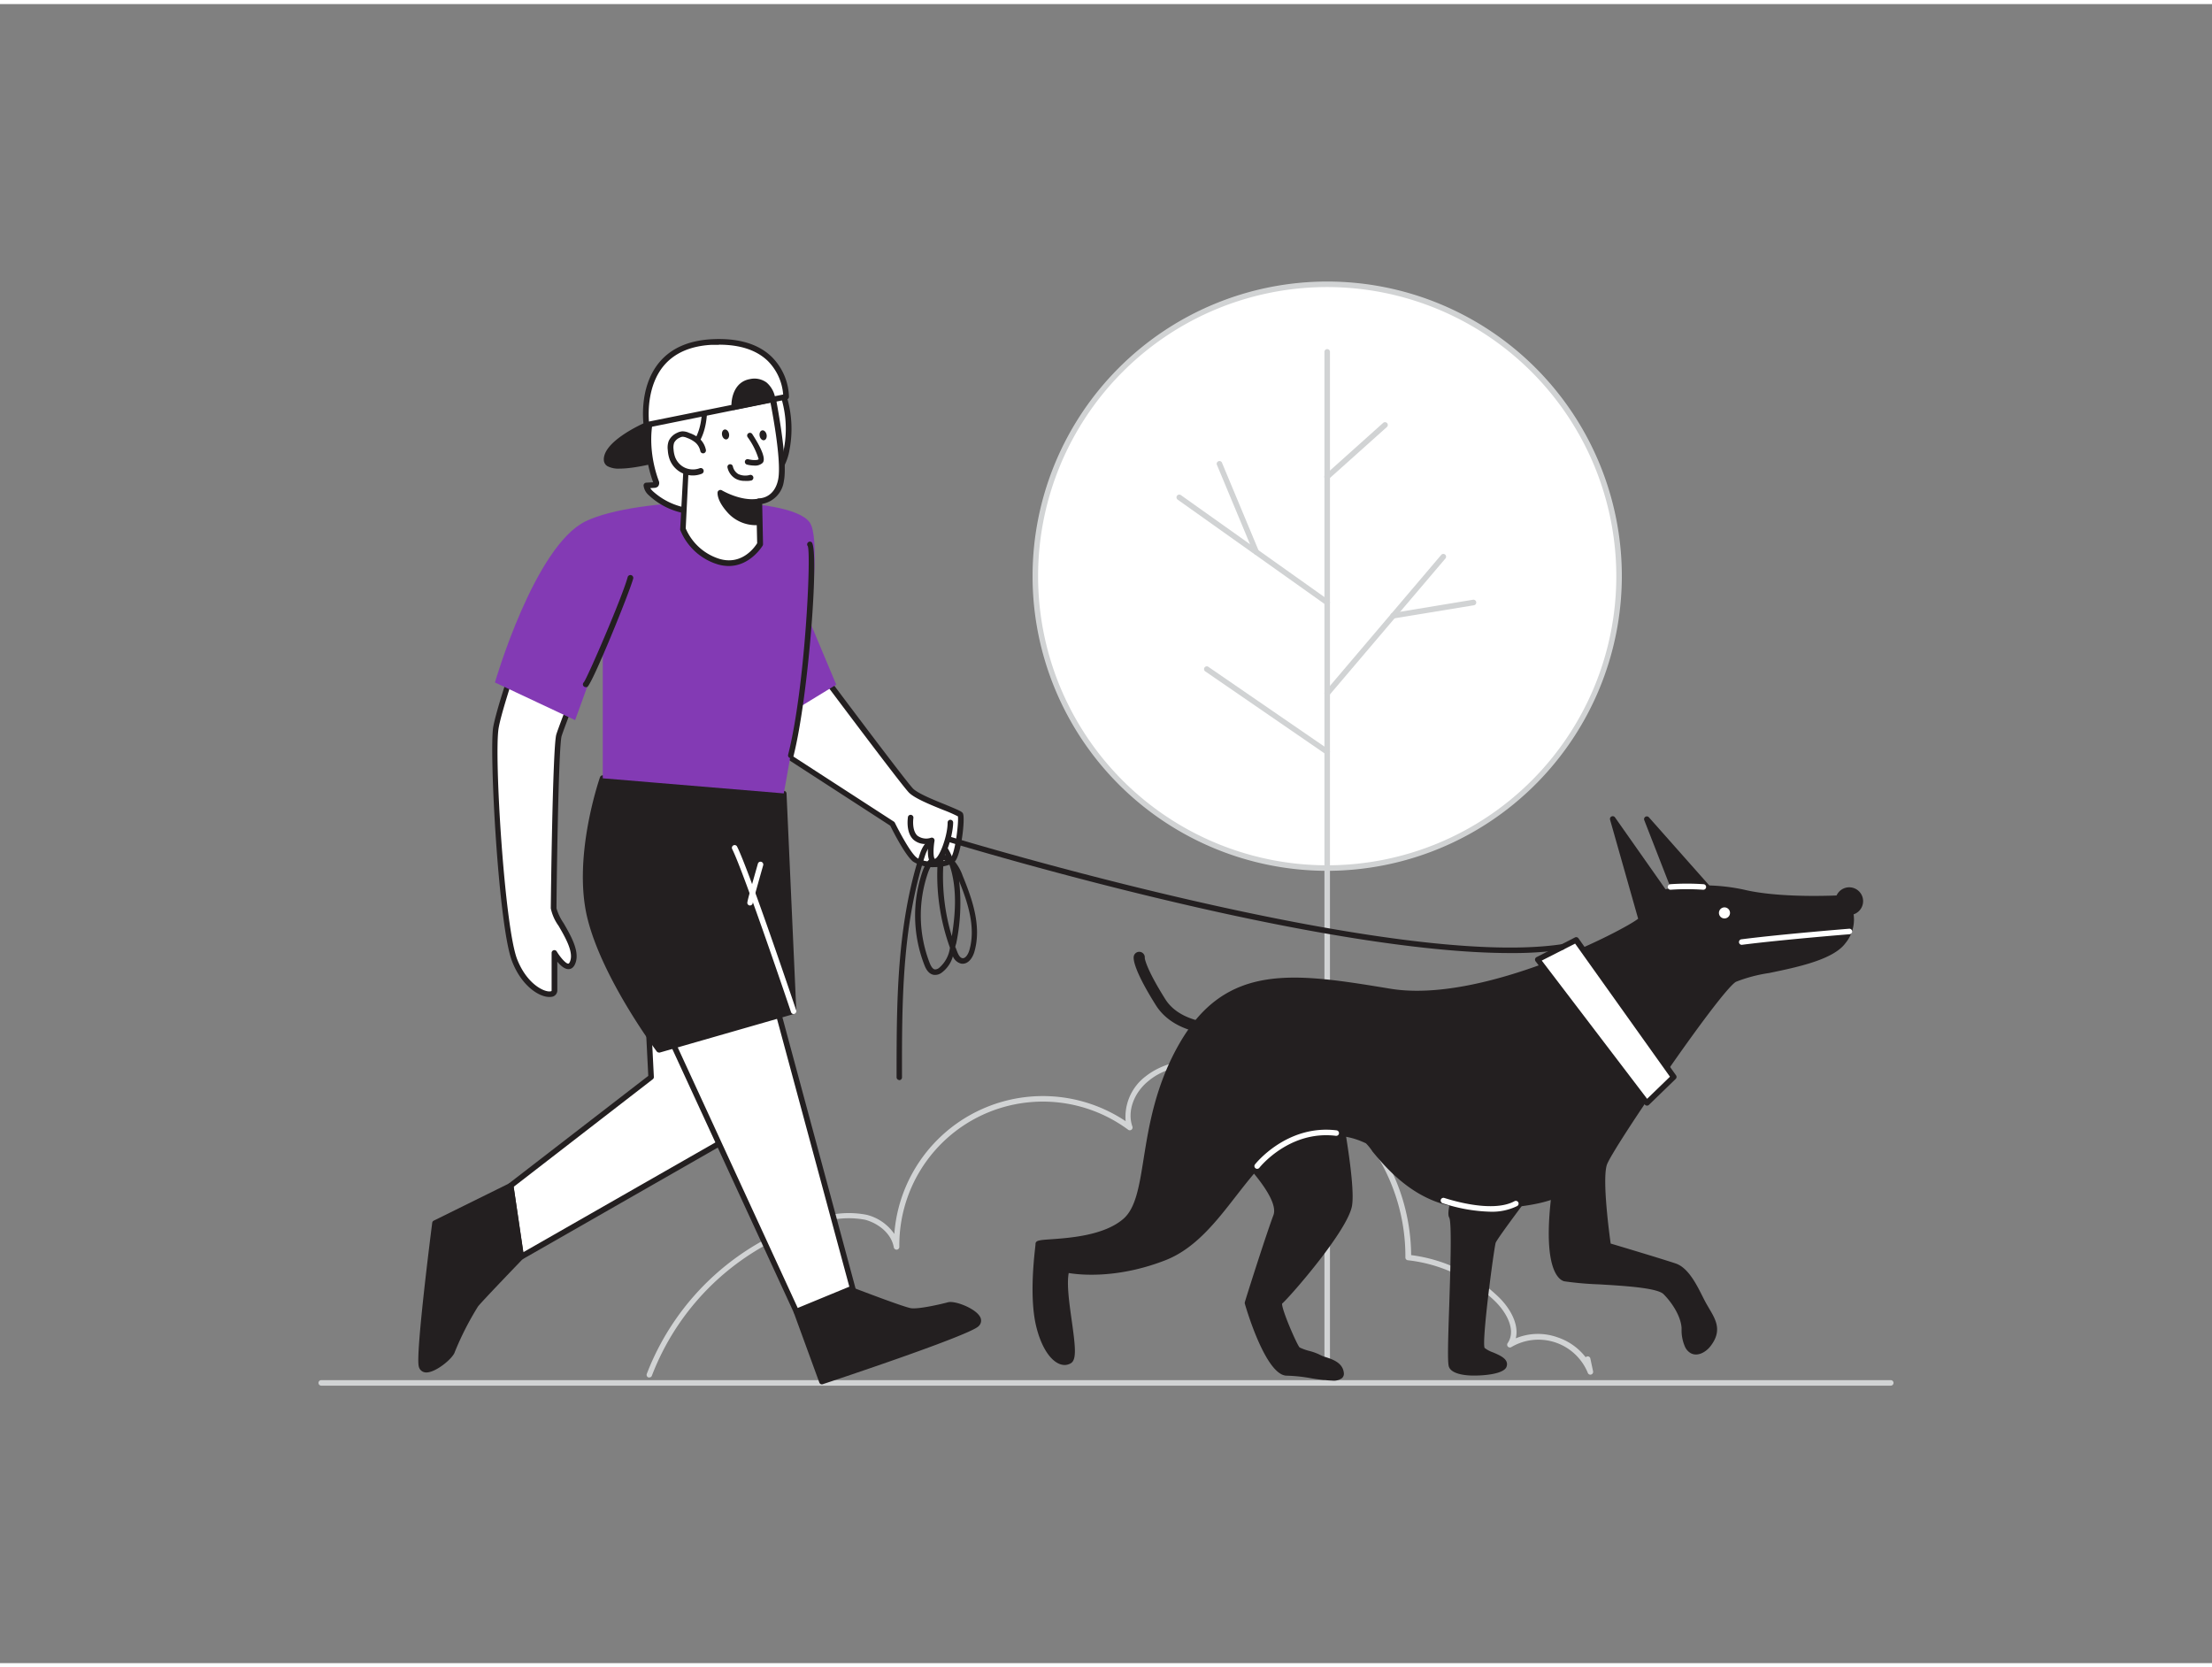 <svg xmlns="http://www.w3.org/2000/svg" viewBox="0 0 400 300" width="406" height="306" class="illustration styles_illustrationTablet__1DWOa"><rect x="0" y="0" width="400" height="300" fill="#808080" stroke="none"/><g id="_106_dog_walking" data-name="#106_dog_walking"><path d="M117.43,248.34a.57.57,0,0,1-.18,0,.5.5,0,0,1-.29-.64,46.59,46.59,0,0,1,31.47-28.31,17,17,0,0,1,8.29-.46,8.6,8.6,0,0,1,5,3.46A26.94,26.94,0,0,1,203.55,202a9.2,9.2,0,0,1,3.65-8.13c2.35-1.85,5.53-2.88,9.7-3.16a35.89,35.89,0,0,1,38.28,35.51A27.88,27.88,0,0,1,271,233.8c2.14,2.07,3.72,5,3.1,7.47a10.44,10.44,0,0,1,7.5-.2,10.72,10.72,0,0,1,5.14,3.62.61.61,0,0,1,.26-.15.49.49,0,0,1,.59.39l.49,2.31a.5.5,0,0,1-.36.58.49.49,0,0,1-.6-.32,9.64,9.64,0,0,0-13.8-4.66.5.5,0,0,1-.63-.06.51.51,0,0,1-.06-.64c1.54-2.22-.06-5.43-2.32-7.62a27,27,0,0,0-15.73-7.37.5.5,0,0,1-.44-.5,34.88,34.88,0,0,0-37.21-35c-4,.26-7,1.23-9.15,3-2.72,2.13-4,5.56-3,8.34a.51.51,0,0,1-.18.56.49.49,0,0,1-.59,0,25.95,25.95,0,0,0-41.38,21.18.52.52,0,0,1-.46.51.53.53,0,0,1-.54-.41c-.46-2.64-2.93-4.39-5.17-5a16.15,16.15,0,0,0-7.8.46A45.6,45.6,0,0,0,117.89,248,.48.48,0,0,1,117.43,248.34Z" fill="#d1d3d4"></path><circle cx="239.98" cy="103.45" r="52.78" fill="#fff"></circle><path d="M240,156.73a53.28,53.28,0,1,1,53.28-53.28A53.34,53.34,0,0,1,240,156.73Zm0-105.56a52.28,52.28,0,1,0,52.28,52.28A52.34,52.34,0,0,0,240,51.17Z" fill="#d1d3d4"></path><path d="M240,249.83a.51.51,0,0,1-.5-.5V62.89a.5.5,0,0,1,.5-.5.5.5,0,0,1,.5.5V249.33A.5.5,0,0,1,240,249.83Z" fill="#d1d3d4"></path><path d="M240,125.15a.49.49,0,0,1-.32-.12.51.51,0,0,1-.06-.71l21-24.72a.5.5,0,1,1,.76.65l-21,24.72A.49.49,0,0,1,240,125.15Z" fill="#d1d3d4"></path><path d="M240,108.7a.52.52,0,0,1-.29-.09l-26.75-19a.5.5,0,0,1,.58-.82l26.75,19a.5.5,0,0,1-.29.91Z" fill="#d1d3d4"></path><path d="M341.91,249.83H58.09a.51.51,0,0,1-.5-.5.5.5,0,0,1,.5-.5H341.91a.5.5,0,0,1,.5.5A.51.51,0,0,1,341.91,249.83Z" fill="#d1d3d4"></path><path d="M240,86a.49.49,0,0,1-.37-.16.5.5,0,0,1,0-.71l10.49-9.4a.5.5,0,1,1,.67.75l-10.5,9.4A.5.5,0,0,1,240,86Z" fill="#d1d3d4"></path><path d="M251.9,111.1a.49.49,0,0,1-.49-.41.51.51,0,0,1,.41-.58l14.54-2.4a.5.5,0,1,1,.17,1L252,111.1Z" fill="#d1d3d4"></path><path d="M240,135.72a.47.47,0,0,1-.28-.09l-21.82-15a.5.5,0,0,1,.56-.82l21.83,15a.5.5,0,0,1,.12.69A.49.49,0,0,1,240,135.72Z" fill="#d1d3d4"></path><path d="M227.16,99.55a.5.5,0,0,1-.46-.3l-6.61-15.86A.5.5,0,1,1,221,83l6.61,15.85a.49.49,0,0,1-.26.65A.48.48,0,0,1,227.16,99.55Z" fill="#d1d3d4"></path><path d="M96.48,109.44s-6,16.78-6.8,21.38,1,36.16,3.4,42.15,7.19,7,7.19,5.39v-6.79s2.6,4.4,3.4,1.4-3.55-7.86-3.55-9.46.35-29.29.95-31.29,7.33-19.1,7.33-19.1" fill="#fff"></path><path d="M99.33,179.54c-1.87,0-5-2-6.71-6.39-2.49-6.22-4.18-38.12-3.43-42.42C90,126.15,95.76,110,96,109.28a.5.5,0,1,1,.94.33c-.06.17-6,16.79-6.77,21.3-.85,4.89,1.07,36.14,3.37,41.87,1.82,4.56,5,5.94,6,5.74.21,0,.21-.11.21-.16v-6.79a.49.49,0,0,1,.37-.48.49.49,0,0,1,.56.23c.65,1.08,1.69,2.26,2.1,2.19.1,0,.26-.19.39-.67.44-1.67-1-4.16-2.16-6.16a8.32,8.32,0,0,1-1.41-3.17c0-.28.32-29.26,1-31.44.6-2,7.07-18.44,7.34-19.14a.51.51,0,0,1,.65-.28.5.5,0,0,1,.28.65c-.07.17-6.72,17.11-7.31,19.06s-.93,28.79-.93,31.15a9.25,9.25,0,0,0,1.28,2.67c1.25,2.16,2.8,4.85,2.25,6.92-.23.85-.63,1.32-1.21,1.4-.77.1-1.56-.6-2.17-1.34v5.2a1.16,1.16,0,0,1-1,1.15A2.77,2.77,0,0,1,99.33,179.54Z" fill="#231f20"></path><path d="M143.9,114.87s19.17,25.7,20.77,27.33,8.64,3.8,8.94,4.39-.3,6.88-1.35,8.08-5.39,1.2-6.89,0-4-6.44-4-6.44l-23.14-15Z" fill="#fff"></path><path d="M169,156.06a6.67,6.67,0,0,1-3.89-1c-1.45-1.16-3.71-5.65-4.12-6.49l-23-14.9a.52.52,0,0,1-.21-.57l5.71-18.38a.49.49,0,0,1,.39-.34.49.49,0,0,1,.49.19c.19.26,19.17,25.7,20.73,27.28.87.89,3.76,2.06,5.87,2.91,2.39,1,3,1.24,3.16,1.6.44.87-.31,7.37-1.42,8.64C172,155.7,170.51,156.06,169,156.06Zm-30.17-23,22.82,14.78a.55.55,0,0,1,.17.2c.7,1.43,2.76,5.34,3.91,6.27,1.37,1.1,5.4,1,6.21.06s1.45-6.51,1.28-7.49a26.52,26.52,0,0,0-2.65-1.16c-2.31-.93-5.19-2.1-6.21-3.14-1.46-1.49-16.94-22.19-20.23-26.6Z" fill="#231f20"></path><polygon points="92.34 213.67 117.74 194.06 116.56 170.77 138.88 171.97 137.94 201.54 94.24 226.51 92.34 213.67" fill="#fff"></polygon><path d="M94.24,227a.5.5,0,0,1-.5-.43l-1.9-12.84a.52.52,0,0,1,.19-.47l25.2-19.45-1.17-23a.51.51,0,0,1,.53-.53l22.32,1.2a.5.5,0,0,1,.47.52l-.95,29.56a.49.49,0,0,1-.25.42l-43.7,25A.51.51,0,0,1,94.24,227Zm-1.36-13.12,1.74,11.82,42.82-24.47.93-28.8-21.28-1.14L118.24,194a.49.49,0,0,1-.2.42Z" fill="#231f20"></path><polygon points="117.74 179.4 144 236.42 155.12 235.7 137.74 171.28 117.74 179.4" fill="#fff"></polygon><path d="M144,236.92a.49.49,0,0,1-.45-.29l-26.27-57a.52.52,0,0,1,0-.39.48.48,0,0,1,.28-.28l20-8.12a.53.53,0,0,1,.41,0,.49.49,0,0,1,.26.32l17.38,64.42a.48.48,0,0,1-.08.42.49.49,0,0,1-.37.21l-11.12.72Zm-25.59-57.26,25.9,56.24,10.17-.66L137.4,172Z" fill="#231f20"></path><path d="M144,236.42l4.62,12.67s26.25-8.7,28-10.35-3.93-3.82-5-3.51-5.39,1.31-6.89,1.08-11-3.89-11-3.89Z" fill="#231f20"></path><path d="M148.62,249.59a.49.49,0,0,1-.46-.33l-4.63-12.67a.5.5,0,0,1,.28-.63l9.7-4a.48.48,0,0,1,.37,0c2.61,1,9.67,3.68,10.86,3.86,1.35.21,5.43-.73,6.68-1.07s4.93,1.08,5.79,2.6a1.36,1.36,0,0,1-.28,1.75c-1.75,1.68-25.45,9.57-28.15,10.46A.45.45,0,0,1,148.62,249.59Zm-4-12.89,4.29,11.76c10.51-3.49,26.14-8.94,27.33-10.08a.38.38,0,0,0,.09-.54c-.67-1.19-4.07-2.3-4.65-2.13-1,.28-5.45,1.35-7.1,1.09-1.44-.22-9.51-3.31-10.89-3.84Z" fill="#231f20"></path><path d="M92.34,213.67l-13.71,6.77s-3,23.45-2.44,25.76,5.27-1.49,5.56-2.59A53.57,53.57,0,0,1,86,235.19c.95-1.18,8.2-8.68,8.2-8.68Z" fill="#231f20"></path><path d="M77.1,247.44h0a1.37,1.37,0,0,1-1.38-1.12c-.56-2.34,2.13-23.54,2.44-25.95a.49.49,0,0,1,.27-.38l13.71-6.77a.51.51,0,0,1,.45,0,.48.48,0,0,1,.26.37l1.9,12.83a.5.5,0,0,1-.14.42c-.07.08-7.23,7.5-8.16,8.65a53.79,53.79,0,0,0-4.2,8.23C81.93,244.87,78.85,247.44,77.1,247.44Zm2-26.68c-1.2,9.4-2.81,23.71-2.42,25.33.06.26.17.35.42.35h0c1.37,0,4-2.37,4.17-3a54.11,54.11,0,0,1,4.38-8.6c.89-1.1,6.93-7.38,8.06-8.54L92,214.42Z" fill="#231f20"></path><path d="M109,140s-4.94,14.18-2.27,25.17,12.46,24,12.46,24l24.35-7-1.78-39.36Z" fill="#231f20"></path><path d="M119.16,189.59a.52.52,0,0,1-.4-.2c-.1-.13-9.88-13.18-12.55-24.14s2.09-24.86,2.29-25.45a.49.49,0,0,1,.51-.33l32.76,2.8a.5.5,0,0,1,.46.47L144,182.1a.5.5,0,0,1-.36.5l-24.36,7Zm-9.84-49.1c-.74,2.29-4.51,14.78-2.14,24.53s10.76,21.57,12.17,23.49L143,181.75l-1.75-38.53Z" fill="#231f20"></path><path d="M143.51,182.62a.49.49,0,0,1-.47-.34c-.08-.25-8.48-25.17-10.64-29.49a.5.5,0,0,1,.22-.66.49.49,0,0,1,.67.22c2.19,4.37,10.35,28.59,10.69,29.61a.5.5,0,0,1-.31.64Z" fill="#fff"></path><path d="M135.63,163a.5.5,0,0,1-.46-.31c-.09-.22-.11-.25,1.88-7.25a.49.49,0,0,1,.61-.34.51.51,0,0,1,.35.62c-.69,2.42-1.8,6.37-1.89,6.81a.48.48,0,0,1-.3.42A.45.45,0,0,1,135.63,163Z" fill="#fff"></path><path d="M109,140V115.69l-5,13.79-14.5-6.81S96.65,98,105.91,93.52s36.92-4.88,40.51.21-4.69,49-4.69,49Z" fill="#833ab4"></path><path d="M116.89,76.1s-7.5,3.3-7.2,6.4,14.52-1.63,14.52-1.63Z" fill="#231f20"></path><path d="M112.06,84a4.28,4.28,0,0,1-2.21-.44,1.38,1.38,0,0,1-.65-1c-.33-3.35,6.69-6.54,7.49-6.89a.47.47,0,0,1,.47,0l7.33,4.76a.5.5,0,0,1-.12.89C123.38,81.67,116.13,84,112.06,84Zm4.79-7.36c-2.14,1-6.87,3.62-6.66,5.78a.37.37,0,0,0,.21.3c1.5,1,8.18-.62,12.67-2Z" fill="#231f20"></path><path d="M141,68.87c-.14-.31-.3-.61-.47-.91-1.94-3.36-8-2.92-11.21-2.32a17.91,17.91,0,0,0-8.34,3.53c-4.68,3.9-4.25,12-2.3,17.22a.48.48,0,0,1,0,.48.51.51,0,0,1-.32.1l-1.42.09a2.27,2.27,0,0,0,.79,1.38A12.77,12.77,0,0,0,128.6,91.6c5.46-.87,12.68-5.12,13.65-11A19.73,19.73,0,0,0,141,68.87Z" fill="#fff"></path><path d="M126.38,92.29a12.88,12.88,0,0,1-9.06-3.48,2.74,2.74,0,0,1-.94-1.73.51.51,0,0,1,.48-.54l1.25-.07c-2.11-5.79-2.23-13.76,2.49-17.7a18.26,18.26,0,0,1,8.58-3.64c2.79-.51,9.53-1.29,11.74,2.58a10.54,10.54,0,0,1,.5.94h0a20.31,20.31,0,0,1,1.34,12c-1.07,6.54-8.88,10.65-14.08,11.48A14.76,14.76,0,0,1,126.38,92.29Zm-8.79-4.76a3.05,3.05,0,0,0,.46.55,12.27,12.27,0,0,0,10.47,3c5.67-.9,12.34-5.22,13.23-10.63a19.33,19.33,0,0,0-1.26-11.37h0c-.14-.29-.3-.59-.46-.87-1.94-3.39-8.65-2.45-10.66-2.08a17.31,17.31,0,0,0-8.11,3.42c-4.17,3.48-4.24,11-2.14,16.65a1,1,0,0,1-.11,1,1,1,0,0,1-.67.28Z" fill="#231f20"></path><path d="M137.24,89.88l.17,7.74s-2.57,4.65-7.49,3.19a10.22,10.22,0,0,1-6.47-5.91l.76-14S128,79.09,127.32,71c0,0,4.69-.54,12.14-1.11,0,0,2.52,12.36,1.72,16.19S137.24,89.88,137.24,89.88Z" fill="#fff"></path><path d="M131.78,101.61a7.1,7.1,0,0,1-2-.3A10.63,10.63,0,0,1,123,95.07a.41.41,0,0,1,0-.19l.76-14a.51.51,0,0,1,.29-.44s3.46-1.79,2.82-9.33a.51.51,0,0,1,.45-.56s4.79-.55,12.16-1.11a.5.5,0,0,1,.54.41c.11.51,2.54,12.51,1.73,16.39a4.81,4.81,0,0,1-3.92,4.14l.15,7.27a.58.58,0,0,1-.06.26S135.74,101.61,131.78,101.61ZM124,94.82a9.79,9.79,0,0,0,6.1,5.5c4.09,1.21,6.39-2.14,6.82-2.83l-.17-7.6a.56.56,0,0,1,.15-.37.51.51,0,0,1,.37-.15h0c.12,0,2.74,0,3.44-3.38S139.48,72.7,139,70.46c-5.75.44-9.81.87-11.17,1,.44,6.75-2.26,9.1-3.16,9.69Zm13.27-4.94h0Z" fill="#231f20"></path><path d="M127.14,80.77a3.26,3.26,0,0,0-1-1.79,5.86,5.86,0,0,0-1.7-1,2.51,2.51,0,0,0-1-.24,1.9,1.9,0,0,0-.72.23,2.52,2.52,0,0,0-1.26,1.19,3,3,0,0,0-.14,1.42,5.7,5.7,0,0,0,.31,1.53,3.94,3.94,0,0,0,5.11,2.32" fill="#fff"></path><path d="M125.28,85.24a4.48,4.48,0,0,1-4.19-2.92,6,6,0,0,1-.33-1.66,3.47,3.47,0,0,1,.17-1.67,3,3,0,0,1,1.51-1.46,2.52,2.52,0,0,1,.91-.27,2.79,2.79,0,0,1,1.27.28,6,6,0,0,1,1.85,1,3.77,3.77,0,0,1,1.18,2.08.53.53,0,0,1-.41.61.51.51,0,0,1-.6-.41,2.81,2.81,0,0,0-.86-1.51,5.18,5.18,0,0,0-1.55-.87,2.14,2.14,0,0,0-.81-.2,1.4,1.4,0,0,0-.52.17,2,2,0,0,0-1,.93,2.71,2.71,0,0,0-.1,1.18,5.22,5.22,0,0,0,.28,1.39,3.46,3.46,0,0,0,1.8,1.94,3.52,3.52,0,0,0,2.65.08.51.51,0,0,1,.37,1A4.45,4.45,0,0,1,125.28,85.24Z" fill="#231f20"></path><path d="M137.15,93.72a6.49,6.49,0,0,1-5-1.91c-2.08-2.23-1.83-3.44-1.83-3.44S133.74,90.48,137,90Z" fill="#231f20"></path><path d="M136.76,94.23a6.89,6.89,0,0,1-5-2.08c-2.2-2.35-2-3.73-2-3.88a.51.51,0,0,1,.29-.36.5.5,0,0,1,.46,0s3.33,2,6.4,1.56a.5.5,0,0,1,.39.11.51.51,0,0,1,.18.37l.11,3.72a.49.49,0,0,1-.44.51A2.79,2.79,0,0,1,136.76,94.23ZM131,89.29a7.34,7.34,0,0,0,1.52,2.17,5.93,5.93,0,0,0,4.13,1.78l-.08-2.7A11.56,11.56,0,0,1,131,89.29Z" fill="#231f20"></path><path d="M135.63,78s2.55,3.93,1.92,4.6-2.36.19-2.36.19" fill="#fff"></path><path d="M136.39,83.45a6,6,0,0,1-1.33-.18.52.52,0,0,1-.35-.62.5.5,0,0,1,.61-.35c.59.16,1.58.25,1.87,0a13.39,13.39,0,0,0-2-4,.5.5,0,0,1,.84-.55c1.84,2.83,2.46,4.59,1.87,5.22A2,2,0,0,1,136.39,83.45Z" fill="#231f20"></path><path d="M135.71,85.59s-2.92.9-3.67-1.93" fill="#fff"></path><path d="M134.68,86.22a3.37,3.37,0,0,1-1.65-.39,3.12,3.12,0,0,1-1.47-2,.49.49,0,0,1,.35-.61.5.5,0,0,1,.61.36,2.16,2.16,0,0,0,1,1.41,3,3,0,0,0,2.05.16.5.5,0,0,1,.29,1A4.45,4.45,0,0,1,134.68,86.22Z" fill="#231f20"></path><ellipse cx="131.21" cy="77.81" rx="0.64" ry="0.91" transform="translate(-12.8 27.48) rotate(-11.4)" fill="#231f20"></ellipse><ellipse cx="138" cy="77.96" rx="0.64" ry="0.91" transform="translate(-12.69 28.83) rotate(-11.4)" fill="#231f20"></ellipse><path d="M116.89,76.1,142.15,71s.2-10.7-13.58-9.9S116.89,76.1,116.89,76.1Z" fill="#fff"></path><path d="M116.89,76.62a.5.5,0,0,1-.29-.09.53.53,0,0,1-.22-.35c0-.27-.95-6.74,2.77-11.31,2.11-2.59,5.27-4,9.39-4.26,4.83-.28,8.53.78,11,3.17A10.58,10.58,0,0,1,142.67,71a.51.51,0,0,1-.41.5L117,76.61Zm13.12-15c-.46,0-.93,0-1.41,0-3.82.22-6.73,1.52-8.65,3.87-2.83,3.49-2.73,8.36-2.6,10l24.27-4.89a9.62,9.62,0,0,0-2.8-6.09C136.8,62.57,133.84,61.59,130,61.59Z" fill="#231f20"></path><path d="M132.78,72.91s-.28-4.07,2.93-4.61c3.7-.64,4.06,3.2,4.06,3.2Z" fill="#231f20"></path><path d="M132.78,73.41a.51.51,0,0,1-.31-.11.48.48,0,0,1-.19-.36c-.11-1.56.45-4.64,3.34-5.13a3.72,3.72,0,0,1,3,.62,4.71,4.71,0,0,1,1.59,3,.5.5,0,0,1-.4.53l-7,1.41Zm3.71-4.69a4.37,4.37,0,0,0-.7.07c-2.08.35-2.46,2.47-2.51,3.51l5.91-1.19a3.45,3.45,0,0,0-1.13-1.9A2.53,2.53,0,0,0,136.49,68.72Z" fill="#231f20"></path><path d="M162.63,194.56a.5.5,0,0,1-.5-.5c0-13.39,0-27.24,4.18-40.29.57-1.76,1.42-2.69,2.53-2.78s2,.66,2.78,2.07a16,16,0,0,1,.77,1.69l.15.15a8.71,8.71,0,0,1,1.54,2.72c1.74,4.24,3.47,9.15,2.11,13.78-.33,1.1-1.14,2.31-2.39,2.11a2.21,2.21,0,0,1-1.49-1.32,5.53,5.53,0,0,1-2,2.94,2,2,0,0,1-1.38.42c-1.11-.12-1.6-1.35-1.76-1.76a24.59,24.59,0,0,1-.39-16.85c.62-1.8,1.48-2.82,2.63-3.12a1.36,1.36,0,0,1,.29-.06c0-.06,0-.11,0-.16a1.44,1.44,0,0,1,.41-.95l0,0a1.52,1.52,0,0,0-1.21-.64c-.67,0-1.23.75-1.66,2.08-4.16,12.9-4.15,26.67-4.13,40a.51.51,0,0,1-.5.5Zm7-39.76c-.77.23-1.39,1-1.88,2.46a23.66,23.66,0,0,0,.38,16.17c.29.72.6,1.09.94,1.13a1.19,1.19,0,0,0,.71-.25,5.72,5.72,0,0,0,2-3.68A38.57,38.57,0,0,1,169.58,154.8Zm3.15,15.75.3.78c.29.75.59,1.13.94,1.19.59.11,1.08-.78,1.26-1.4,1.21-4.12-.25-8.6-1.84-12.54a35.6,35.6,0,0,1-.53,11.31C172.82,170.11,172.78,170.33,172.73,170.55Zm-2.14-15.74a37.38,37.38,0,0,0,1.48,13.75c.69-4.3,1-9-.53-13.23A2.7,2.7,0,0,0,170.59,154.81Zm.09-1,.23.06-.1-.2-.11,0s0,0,0,.09Z" fill="#231f20"></path><path d="M164.62,147.1s-.82,5.17,3.82,4.12c0,0-.67,4,.6,3.82s2.78-4.71,2.77-7" fill="#fff"></path><path d="M169,155.55a1,1,0,0,1-.71-.31c-.62-.66-.54-2.35-.41-3.41a3.25,3.25,0,0,1-2.7-.73c-1.44-1.35-1-4-1-4.07a.49.49,0,0,1,.57-.42.51.51,0,0,1,.42.57s-.33,2.2.72,3.19a2.66,2.66,0,0,0,2.49.37.51.51,0,0,1,.46.12.53.53,0,0,1,.15.45c-.25,1.46-.23,3,.05,3.25.78-.1,2.33-4.1,2.32-6.56a.5.5,0,0,1,.5-.5h0a.5.5,0,0,1,.5.5c0,2.08-1.37,7.33-3.21,7.54Z" fill="#231f20"></path><polygon points="143.51 104.69 151.22 123.07 135.19 132.86 143.51 104.69" fill="#833ab4"></polygon><path d="M143,136.34h-.12a.5.5,0,0,1-.36-.61c3.08-12.18,4.17-35.94,3.56-37.7a.5.5,0,0,1,.66-.74c1.47,1-.47,27.68-3.25,38.69A.5.5,0,0,1,143,136.34Zm3.19-38.22ZM146,98Z" fill="#231f20"></path><path d="M105.91,123.51a.51.51,0,0,1-.44-.25.51.51,0,0,1,.11-.63c.73-1,6.94-15.39,7.92-19a.5.5,0,0,1,1,.26c-.67,2.52-7.37,19-8.3,19.59A.47.47,0,0,1,105.91,123.51Z" fill="#231f20"></path><path d="M280.82,209.13s-10.56,13.75-10.8,14.74-2.71,18.38-2,19.38,4.42,1.5,3.93,3-9,2-9.51,0,1-25.3,0-27S268.05,203,268.05,203Z" fill="#231f20"></path><path d="M266.69,248h-.29c-1.48,0-4-.29-4.41-1.65-.25-.87-.14-4.78.08-11.09.19-5.93.49-14.91,0-15.81-1.1-1.81,4-13.22,5.56-16.68a.45.45,0,0,1,.28-.26.48.48,0,0,1,.39,0L281,208.68a.47.47,0,0,1,.27.33.49.49,0,0,1-.09.42c-4,5.19-10.42,13.74-10.72,14.57-.37,1.46-2.53,17.7-2,19a5.3,5.3,0,0,0,1.55.82c1.28.55,2.87,1.22,2.43,2.56S268.38,248,266.69,248Zm1.6-44.36c-3,6.7-5.92,14.32-5.39,15.28s.47,7.15.16,16.37c-.16,4.92-.33,10-.11,10.78.1.34,1,.78,2.82.9,2.94.2,5.55-.5,5.74-.93s-1-.93-1.87-1.32a4.93,4.93,0,0,1-2-1.19c-1-1.36,1.84-19.64,1.88-19.8.24-1,7.68-10.73,10.52-14.44Z" fill="#231f20"></path><path d="M222.6,206.43s9.58,8.84,8.11,12.77-5.16,15.72-5.16,15.72,3.69,12.67,7.13,12.6,10.07,2,9.82,0-3.19-2.28-3.93-2.77-3.44-1-3.93-1.5-3.93-8.08-3.19-8.57,11.79-13,12.53-17.45-2.71-21.37-2.71-21.37S227.27,196.35,222.6,206.43Z" fill="#231f20"></path><path d="M240.89,248.91a29,29,0,0,1-3.9-.44,28.35,28.35,0,0,0-4.3-.45h0c-3.7,0-7.19-11.63-7.58-13a.48.48,0,0,1,0-.29c0-.12,3.71-11.85,5.17-15.75,1.11-3-5.38-9.83-8-12.23a.49.49,0,0,1-.11-.57c4.74-10.24,18.52-10.84,19.11-10.86a.49.49,0,0,1,.5.4c.14.7,3.45,17.09,2.71,21.56S233.33,233.7,231.84,235c-.07,1.09,2.61,7.26,3.16,7.91a9.37,9.37,0,0,0,1.77.64,9.67,9.67,0,0,1,2.08.78,4.83,4.83,0,0,0,.83.32c1.24.4,3.1,1,3.32,2.81a1.08,1.08,0,0,1-.32,1A2.52,2.52,0,0,1,240.89,248.91Zm-8-1.89a29.92,29.92,0,0,1,4.3.47c1.85.28,4.38.66,4.84.22,0,0,0,0,0-.13-.15-1.18-1.58-1.64-2.63-2a4.69,4.69,0,0,1-1.09-.44,9.52,9.52,0,0,0-1.81-.65,6.6,6.6,0,0,1-2.19-.89c-.6-.58-3.57-7.24-3.44-8.75a.77.77,0,0,1,.32-.61c.91-.67,11.62-12.93,12.31-17.11.65-3.89-2.09-18.1-2.61-20.76-2.32.19-13.49,1.51-17.66,9.92,1.78,1.68,9.42,9.19,8,13.07-1.37,3.63-4.68,14.19-5.11,15.55,1.4,4.74,4.38,12.09,6.58,12.09Z" fill="#231f20"></path><polygon points="303.7 162.45 297.8 147.34 311.19 162.45 303.7 162.45" fill="#231f20"></polygon><path d="M311.19,163H303.7a.5.5,0,0,1-.47-.32l-5.89-15.1a.5.5,0,0,1,.84-.52l13.39,15.11a.51.51,0,0,1,.08.54A.5.5,0,0,1,311.19,163ZM304,162h6l-10.79-12.18Z" fill="#231f20"></path><path d="M296.82,165.52c0,.74-27.51,16-45.45,13s-29.48-4.42-37.58,9.58-5.16,27.52-10.32,31.94-15.72,3.44-15.72,4.18-1.23,8.59,0,14.24,3.93,7.87,5.65,6.88-1.72-12.53-.49-16.46c0,0,7.61,1.72,17.68-2.21s14.74-18.2,22.85-21.13,12.53-.51,13.76,0,7.12,11.06,18.18,11.55,15.72-1.72,15.72-1.72-1.72,14.25,2,15,16.22.49,18.18,2.45c1.6,1.6,3.23,4.1,3.41,6.38a8.53,8.53,0,0,0,.62,3.38,2,2,0,0,0,.81.88c1,.53,2.18-.17,2.87-1,2.47-3.08.5-4.91-1-7.73-1.06-2-2.64-5.75-5-6.53-2.95-1-12-3.69-12-3.69s-1.72-11.54-.74-14.74,20.63-31.69,23.58-33.41,16.46-2.45,19.65-6.88a6.12,6.12,0,0,0,0-7.86s-11.05.74-18.17-1a34.24,34.24,0,0,0-14.25,0l-9.34-13.27Z" fill="#231f20"></path><path d="M192.55,246.09a2.68,2.68,0,0,1-1.08-.24c-1.82-.82-3.4-3.53-4.21-7.26-1-4.76-.36-11.07-.1-13.44.05-.48.09-.79.09-.91,0-.69.66-.74,2.87-.89,3.33-.24,9.53-.68,13-3.67,2.26-1.94,2.89-5.9,3.69-10.92.95-5.93,2.14-13.32,6.52-20.89,8.5-14.69,20.91-12.65,38.1-9.82,16.68,2.74,42.35-10.67,44.8-12.66l-5.08-17.91a.5.5,0,0,1,.89-.42l9.14,13a34.52,34.52,0,0,1,14.15.07c7,1.68,17.92,1,18,1a.5.5,0,0,1,.4.16,6.68,6.68,0,0,1,0,8.5c-2.18,3-8.64,4.35-13.82,5.42a27.17,27.17,0,0,0-6,1.59c-2.9,1.7-22.51,30.4-23.35,33.13s.44,12.34.7,14.2c1.62.48,9.14,2.73,11.75,3.6,2.24.75,3.74,3.72,4.83,5.89.16.32.31.62.45.88.25.48.52.93.77,1.36,1.25,2.11,2.43,4.1.17,6.93-.82,1-2.27,1.83-3.5,1.16a2.56,2.56,0,0,1-1-1.09,7.37,7.37,0,0,1-.65-3l0-.52c-.18-2.25-1.87-4.67-3.26-6.06-1.15-1.15-7.21-1.51-11.64-1.77a59.18,59.18,0,0,1-6.28-.55c-.68-.14-3.92-1.48-2.46-14.71-1.78.6-6.54,1.83-15.16,1.45-8.88-.39-14.42-7-17.08-10.2A9.24,9.24,0,0,0,247,206l-.31-.14c-1.57-.69-5.74-2.52-13.08.15-3.73,1.35-6.76,5.26-10,9.41-3.67,4.73-7.45,9.61-12.85,11.72-8.79,3.43-15.66,2.63-17.5,2.32-.39,2,.1,5.46.54,8.58.65,4.65.94,7.1-.17,7.74A2.23,2.23,0,0,1,192.55,246.09Zm-4.32-21.56c0,.18,0,.42-.08.72-.25,2.34-.91,8.53.09,13.13.87,4,2.45,6,3.64,6.55a1.35,1.35,0,0,0,1.27,0c.58-.33,0-4.34-.32-6.73-.51-3.64-1-7.39-.4-9.45a.5.5,0,0,1,.59-.33c.07,0,7.6,1.63,17.39-2.19,5.14-2,8.85-6.78,12.43-11.4,3.31-4.27,6.43-8.29,10.43-9.74,7.72-2.8,12.15-.86,13.82-.13l.3.13c.36.15.74.6,1.65,1.68,2.57,3.07,7.91,9.47,16.36,9.84,10.77.48,15.44-1.65,15.49-1.67a.48.48,0,0,1,.5.05.49.49,0,0,1,.21.46c-.65,5.33-.79,14,1.56,14.44a56.78,56.78,0,0,0,6.15.53c6.36.38,11,.74,12.29,2.06,1.58,1.58,3.34,4.17,3.54,6.69l0,.54a6.76,6.76,0,0,0,.53,2.64,1.59,1.59,0,0,0,.61.68c.69.38,1.65-.17,2.24-.91,1.83-2.28,1-3.68-.25-5.79-.26-.45-.54-.91-.79-1.4-.15-.27-.3-.57-.46-.9-1-1.9-2.41-4.77-4.26-5.39-2.9-1-11.93-3.65-12-3.68a.5.5,0,0,1-.35-.41c-.07-.47-1.72-11.69-.72-15s20.79-31.93,23.81-33.69c1.11-.65,3.39-1.12,6.28-1.71,4.76-1,11.26-2.32,13.22-5,2.55-3.53.74-6.33.18-7-1.73.1-11.47.58-18.07-1a33.77,33.77,0,0,0-14,0,.5.5,0,0,1-.52-.2L293,150l4.35,15.35a.59.59,0,0,1,0,.13.76.76,0,0,1-.31.55c-2.35,2-28.39,15.82-45.72,13-18.46-3-29.29-4.1-37.07,9.34-4.29,7.4-5.45,14.69-6.39,20.54-.83,5.22-1.49,9.34-4,11.52-3.75,3.21-10.16,3.66-13.61,3.9C189.4,224.4,188.59,224.46,188.23,224.53Z" fill="#231f20"></path><path d="M221.81,186.47c-3.8,0-9.87-.79-12.8-5.45-3.94-6.26-4.07-8.28-4-8.75a1,1,0,1,1,2,.22h0s.1,1.71,3.72,7.46,14,4.35,14.11,4.34a1,1,0,1,1,.3,2A22.86,22.86,0,0,1,221.81,186.47Z" fill="#231f20"></path><path d="M227.33,210.62a.5.5,0,0,1-.3-.11.49.49,0,0,1-.09-.69c.06-.08,5.75-7.28,14.76-6.16a.51.51,0,0,1,.43.56.5.5,0,0,1-.56.43c-8.42-1.05-13.79,5.71-13.84,5.78A.53.53,0,0,1,227.33,210.62Z" fill="#fff"></path><path d="M269.45,218.37a29.67,29.67,0,0,1-8.59-1.54.51.51,0,0,1-.31-.64.5.5,0,0,1,.64-.3c.08,0,8.43,2.9,12.68.58a.5.5,0,0,1,.48.88A10.31,10.31,0,0,1,269.45,218.37Z" fill="#fff"></path><circle cx="334.4" cy="162.22" r="2.01" fill="#231f20"></circle><path d="M334.4,164.73a2.51,2.51,0,1,1,2.51-2.51A2.52,2.52,0,0,1,334.4,164.73Zm0-4a1.51,1.51,0,1,0,1.51,1.51A1.52,1.52,0,0,0,334.4,160.71Z" fill="#231f20"></path><path d="M311.84,163.34a1,1,0,0,0,0,2A1,1,0,0,0,311.84,163.34Z" fill="#fff"></path><polygon points="278.05 172.79 297.8 198.69 302.64 194 285 169.22 278.05 172.79" fill="#fff"></polygon><path d="M297.8,199.19h0a.48.48,0,0,1-.36-.19l-19.76-25.91a.51.51,0,0,1-.09-.41.53.53,0,0,1,.26-.34l6.95-3.56a.49.49,0,0,1,.63.15l17.65,24.78a.5.5,0,0,1-.06.65l-4.84,4.69A.5.5,0,0,1,297.8,199.19Zm-19-26.23,19.05,25,4.13-4-17.15-24.07Z" fill="#231f20"></path><path d="M315,170.11a.5.5,0,0,1-.07-1c7.06-.91,19.34-1.9,19.46-1.91a.5.5,0,0,1,.54.46.52.52,0,0,1-.46.54c-.12,0-12.38,1-19.41,1.9Z" fill="#fff"></path><path d="M308,160.15h-.05a41.87,41.87,0,0,0-5.83,0,.5.5,0,0,1-.07-1,43.12,43.12,0,0,1,6,0,.5.5,0,0,1-.06,1Z" fill="#fff"></path><path d="M273.1,171.6c-16.76,0-40-4.42-57.91-8.55-23.47-5.39-43.33-11.43-43.52-11.5a.5.5,0,0,1-.34-.62.51.51,0,0,1,.63-.33c.79.24,79.32,24.07,110.48,19.4a.5.5,0,0,1,.15,1A65.25,65.25,0,0,1,273.1,171.6Z" fill="#231f20"></path></g></svg>